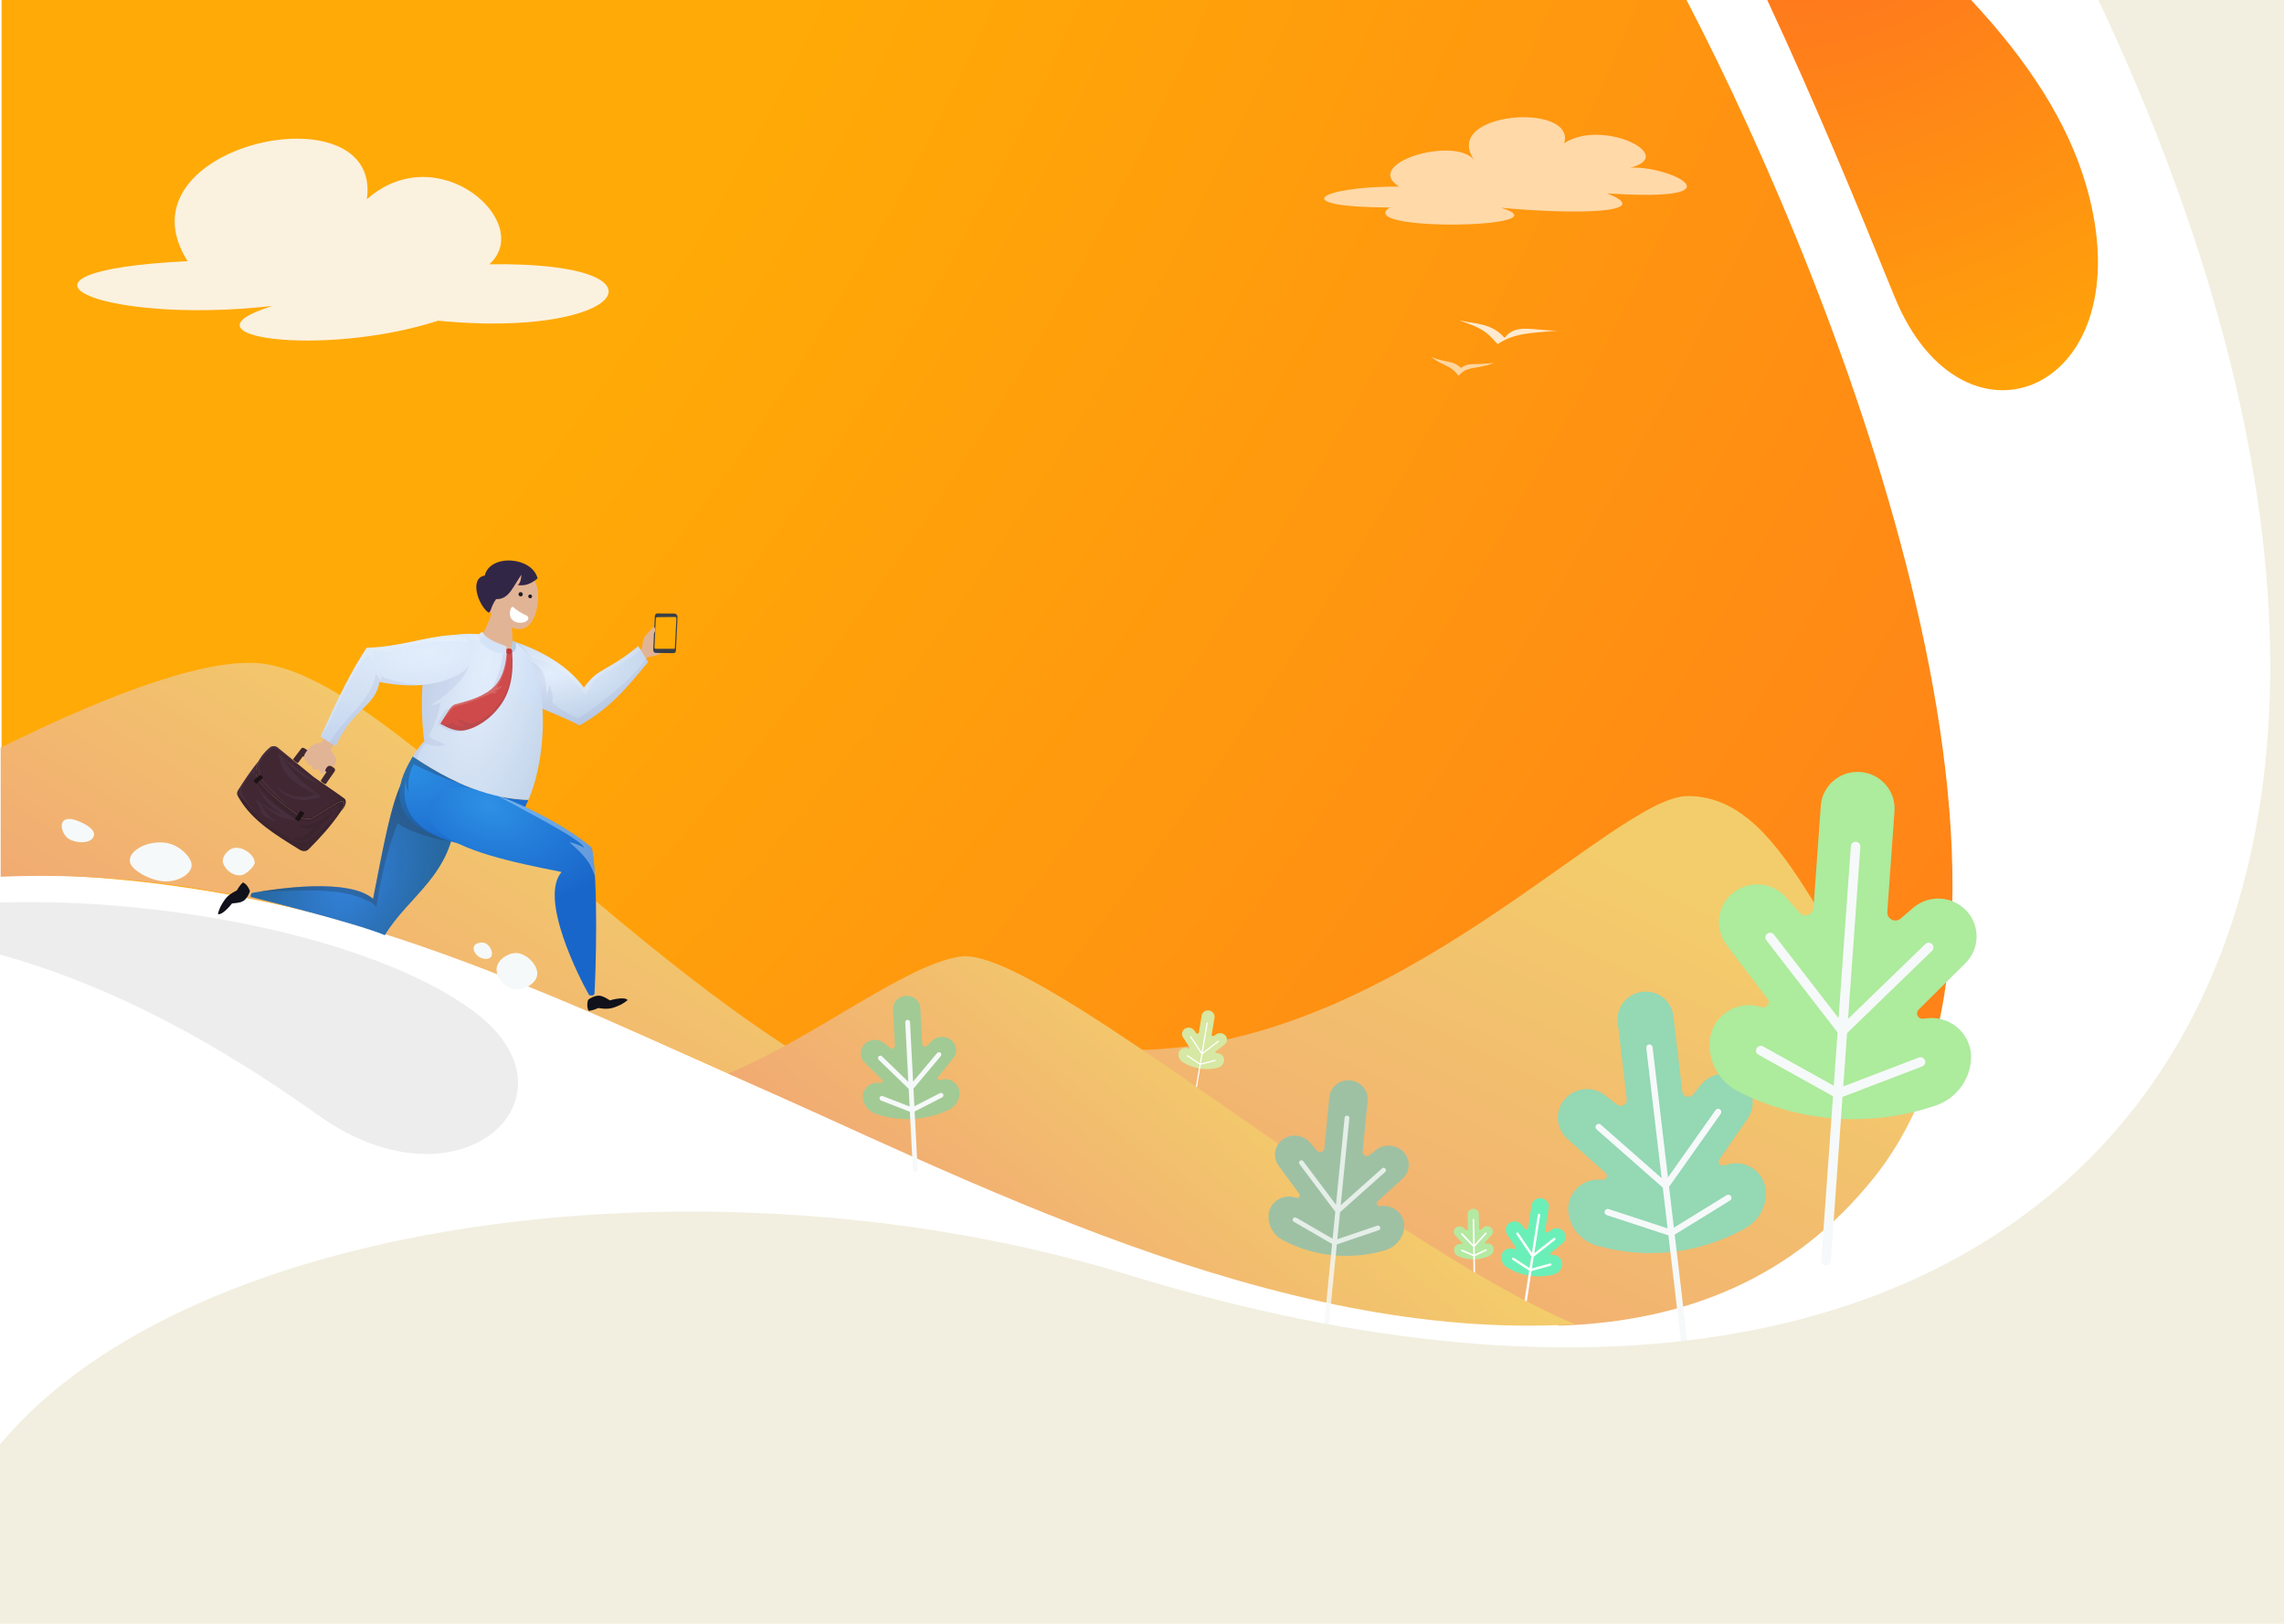 <svg width="1440" height="1024" viewBox="0 0 1440 1024" fill="none" xmlns="http://www.w3.org/2000/svg">
    <rect width="1440" height="1024" fill="white"/>
    <path d="M1063.31 0C1163.36 192.29 1310.31 576.964 1179.01 741.393C1027.2 931.494 722.871 795.157 416.618 657.959C394.25 647.938 371.871 637.912 349.541 628.009C225.948 573.197 103.316 550.131 1 551.672L1 0L1063.31 0Z" fill="url(#paint0_radial)"/>
    <path d="M0.423 552.89V471.478C71.696 436.141 135.654 412.744 169.098 419.017C210.816 426.842 264.627 473.083 327.803 527.372C378.413 570.862 443.197 627.17 504.423 665.376C492.648 671.397 475.093 673.943 459.071 676.899C313.282 611.561 169.098 545.674 0.423 552.89Z" fill="url(#paint1_linear)"/>
    <path opacity="0.8" d="M982 208.522C966.735 208.522 955.462 203.739 948.652 213.087C940.197 203.739 931.742 204.609 920 202C934.091 207 936.477 208.259 944.189 217C955.368 209.576 966.5 210.043 982 208.522Z" fill="white"/>
    <path opacity="0.6" d="M942 228.818C930.052 230.455 925.377 228.273 921.221 232.091C915.318 226.779 912.909 229.364 902 225C911.87 232.091 913.459 229.372 919.662 237C924.857 230.455 931.091 233.182 942 228.818Z" fill="white"/>
    <path d="M1181.61 742.505C1198.38 721.505 1210.62 696.916 1219 669.596C1152.58 617.468 1131.38 502 1064.07 502C1017.1 502 878.703 662.18 714 662.18C747.726 682.087 780.369 706.239 813.595 730.823C866.415 769.904 930.482 816.108 983.153 836C1062.66 833.332 1130.7 806.249 1181.61 742.505Z" fill="url(#paint2_linear)"/>
    <path d="M976.441 761.622C976.88 758.791 974.82 756.12 971.839 755.657C968.858 755.194 966.085 757.114 965.646 759.945L963.413 774.322C963.258 775.318 961.912 775.62 961.28 774.8L959.493 772.484C957.631 770.071 954.091 769.521 951.585 771.256C949.206 772.903 948.596 776.04 950.189 778.444L955.624 786.647C956.019 787.244 955.411 787.968 954.716 787.73L954.263 787.575C950.819 786.396 947.145 788.468 946.614 791.89C946.148 794.894 947.654 797.894 950.417 799.466L951.022 799.81C959.257 804.493 969.018 806.009 978.285 804.044L978.956 803.901C982.072 803.241 984.422 800.834 984.889 797.824C985.421 794.403 982.556 791.312 978.918 791.379L978.277 791.391C977.528 791.405 977.164 790.514 977.731 790.056L985.166 784.06C987.41 782.251 987.779 779.078 986.011 776.787C984.149 774.373 980.607 773.823 978.1 775.558L976.123 776.927C975.272 777.516 974.081 776.82 974.235 775.824L976.441 761.622Z" fill="#6BEFB8"/>
    <path d="M971.053 766.264C971.116 765.855 970.836 765.471 970.427 765.408C970.017 765.344 969.634 765.625 969.57 766.034L971.053 766.264ZM960.519 824.321C960.455 824.73 960.735 825.113 961.145 825.177C961.554 825.24 961.937 824.96 962.001 824.551L960.519 824.321ZM980.394 781.956C980.72 781.7 980.776 781.228 980.52 780.903C980.264 780.577 979.793 780.521 979.467 780.777L980.394 781.956ZM966.28 792.106L965.659 792.527C965.776 792.699 965.959 792.815 966.165 792.847C966.371 792.879 966.581 792.824 966.744 792.696L966.28 792.106ZM957.317 777.53C957.085 777.187 956.619 777.097 956.276 777.329C955.933 777.561 955.843 778.028 956.075 778.371L957.317 777.53ZM977.626 798.207C978.025 798.098 978.261 797.685 978.151 797.286C978.042 796.886 977.629 796.651 977.229 796.761L977.626 798.207ZM964.912 800.915L964.504 801.544C964.684 801.66 964.904 801.695 965.111 801.638L964.912 800.915ZM954.435 793.221C954.088 792.996 953.624 793.094 953.398 793.442C953.173 793.789 953.271 794.254 953.619 794.479L954.435 793.221ZM969.57 766.034L960.519 824.321L962.001 824.551L971.053 766.264L969.57 766.034ZM979.467 780.777L965.817 791.517L966.744 792.696L980.394 781.956L979.467 780.777ZM956.075 778.371L965.659 792.527L966.901 791.686L957.317 777.53L956.075 778.371ZM977.229 796.761L964.714 800.192L965.111 801.638L977.626 798.207L977.229 796.761ZM953.619 794.479L964.504 801.544L965.321 800.286L954.435 793.221L953.619 794.479Z" fill="white"/>
    <path d="M765.721 641.773C766.077 639.652 764.555 637.628 762.322 637.254C760.089 636.879 757.99 638.295 757.634 640.416L755.827 651.186C755.701 651.933 754.688 652.147 754.221 651.526L752.901 649.771C751.525 647.943 748.873 647.498 746.977 648.777C745.176 649.991 744.689 652.341 745.863 654.159L749.867 660.366C750.158 660.818 749.696 661.356 749.176 661.171L748.837 661.051C746.263 660.134 743.487 661.656 743.057 664.22C742.679 666.47 743.782 668.736 745.842 669.94L746.293 670.204C752.431 673.795 759.744 675.022 766.718 673.631L767.223 673.531C769.568 673.063 771.354 671.278 771.732 669.023C772.162 666.46 770.04 664.114 767.308 664.131L766.828 664.134C766.265 664.138 766 663.466 766.43 663.127L772.066 658.695C773.766 657.357 774.072 654.979 772.766 653.243C771.39 651.414 768.737 650.969 766.839 652.249L765.343 653.258C764.698 653.692 763.811 653.159 763.936 652.413L765.721 641.773Z" fill="#D6E8A3"/>
    <path d="M761.449 645.177C761.483 644.973 761.346 644.779 761.141 644.745C760.937 644.711 760.744 644.849 760.709 645.053L761.449 645.177ZM753.383 688.72C753.348 688.924 753.486 689.118 753.69 689.152C753.895 689.186 754.088 689.048 754.122 688.844L753.383 688.72ZM768.389 656.922C768.553 656.796 768.584 656.561 768.458 656.397C768.332 656.232 768.096 656.201 767.932 656.327L768.389 656.922ZM757.816 664.561L757.503 664.768C757.561 664.855 757.651 664.914 757.754 664.931C757.857 664.949 757.962 664.922 758.045 664.859L757.816 664.561ZM751.065 653.642C750.951 653.469 750.718 653.421 750.545 653.535C750.372 653.649 750.325 653.882 750.439 654.055L751.065 653.642ZM766.229 669.063C766.429 669.01 766.549 668.806 766.497 668.605C766.445 668.405 766.24 668.285 766.04 668.337L766.229 669.063ZM756.709 671.161L756.501 671.473C756.59 671.532 756.7 671.551 756.804 671.524L756.709 671.161ZM748.811 665.446C748.639 665.332 748.406 665.378 748.291 665.55C748.176 665.723 748.223 665.956 748.395 666.071L748.811 665.446ZM760.709 645.053L753.383 688.72L754.122 688.844L761.449 645.177L760.709 645.053ZM767.932 656.327L757.588 664.264L758.045 664.859L768.389 656.922L767.932 656.327ZM750.439 654.055L757.503 664.768L758.129 664.355L751.065 653.642L750.439 654.055ZM766.04 668.337L756.614 670.798L756.804 671.524L766.229 669.063L766.04 668.337ZM748.395 666.071L756.501 671.473L756.917 670.849L748.811 665.446L748.395 666.071Z" fill="white"/>
    <path d="M932.383 765.581C932.353 763.732 930.751 762.259 928.805 762.29C926.858 762.322 925.305 763.846 925.334 765.694L925.486 775.082C925.496 775.732 924.673 776.071 924.181 775.619L922.791 774.341C921.344 773.01 919.032 773.047 917.628 774.424C916.295 775.732 916.25 777.794 917.525 779.149L921.879 783.772C922.195 784.108 921.888 784.636 921.419 784.56L921.114 784.511C918.795 784.137 916.685 785.857 916.721 788.091C916.753 790.053 918.039 791.796 919.968 792.494L920.391 792.646C926.139 794.725 932.514 794.622 938.192 792.36L938.604 792.196C940.513 791.435 941.745 789.647 941.713 787.682C941.677 785.448 939.518 783.796 937.211 784.236L936.805 784.314C936.33 784.404 936 783.877 936.311 783.524L940.385 778.898C941.614 777.502 941.502 775.444 940.128 774.18C938.679 772.848 936.366 772.885 934.961 774.263L933.854 775.35C933.377 775.818 932.543 775.505 932.533 774.854L932.383 765.581Z" fill="#B4E9A2"/>
    <path d="M929.48 769.122C929.475 768.846 929.248 768.626 928.972 768.63C928.696 768.635 928.475 768.862 928.48 769.138L929.48 769.122ZM929.093 807.198C929.097 807.474 929.325 807.694 929.601 807.689C929.877 807.685 930.097 807.458 930.093 807.181L929.093 807.198ZM937.132 778.092C937.317 777.887 937.301 777.571 937.096 777.386C936.891 777.201 936.574 777.217 936.389 777.422L937.132 778.092ZM929.253 786.079L928.892 786.426C928.988 786.526 929.122 786.582 929.261 786.579C929.4 786.577 929.531 786.517 929.624 786.414L929.253 786.079ZM921.971 777.777C921.779 777.578 921.463 777.572 921.264 777.763C921.065 777.954 921.058 778.271 921.25 778.47L921.971 777.777ZM937.142 788.734C937.392 788.617 937.5 788.32 937.383 788.07C937.266 787.819 936.968 787.712 936.718 787.829L937.142 788.734ZM929.346 791.831L929.148 792.291C929.279 792.347 929.428 792.344 929.557 792.284L929.346 791.831ZM921.848 788.068C921.594 787.959 921.3 788.077 921.191 788.33C921.082 788.584 921.199 788.878 921.453 788.987L921.848 788.068ZM928.48 769.138L929.093 807.198L930.093 807.181L929.48 769.122L928.48 769.138ZM936.389 777.422L928.882 785.744L929.624 786.414L937.132 778.092L936.389 777.422ZM921.25 778.47L928.892 786.426L929.613 785.733L921.971 777.777L921.25 778.47ZM936.718 787.829L929.134 791.378L929.557 792.284L937.142 788.734L936.718 787.829ZM921.453 788.987L929.148 792.291L929.543 791.372L921.848 788.068L921.453 788.987Z" fill="white"/>
    <path d="M459 676.952C512.821 655.032 570.277 608.385 605.476 603.202C654.209 596.026 867.103 781.974 993 835.107C803.622 846.734 607.546 742.107 459 676.952Z" fill="url(#paint3_linear)"/>
    <path d="M862.259 694.106C862.893 687.704 858.011 681.98 851.354 681.321C844.697 680.662 838.787 685.317 838.153 691.719L834.934 724.227C834.71 726.48 831.766 727.328 830.267 725.571L826.031 720.605C821.62 715.433 813.714 714.65 808.374 718.856C803.302 722.851 802.329 729.961 806.144 735.146L819.164 752.844C820.11 754.131 818.851 755.833 817.283 755.387L816.261 755.097C808.493 752.891 800.607 758.003 799.841 765.74C799.168 772.532 802.863 779.066 809.171 782.238L810.553 782.933C829.349 792.385 851.147 794.543 871.432 788.962L872.902 788.557C879.722 786.681 884.637 780.987 885.311 774.182C886.077 766.446 879.363 759.881 871.313 760.494L869.897 760.602C868.24 760.728 867.326 758.776 868.527 757.679L884.273 743.295C889.024 738.954 889.46 731.794 885.272 726.884C880.858 721.709 872.948 720.926 867.605 725.135L863.391 728.453C861.577 729.883 858.856 728.474 859.079 726.221L862.259 694.106Z" fill="#9EC1A4"/>
    <path opacity="0.8" d="M850.722 705.18C850.804 704.356 850.202 703.621 849.377 703.54C848.553 703.458 847.818 704.06 847.737 704.885L850.722 705.18ZM834.684 836.684C834.603 837.509 835.205 838.243 836.029 838.325C836.854 838.406 837.588 837.804 837.67 836.98L834.684 836.684ZM873.354 739.041C873.973 738.489 874.027 737.541 873.475 736.923C872.924 736.304 871.976 736.25 871.358 736.802L873.354 739.041ZM843.417 763.728L842.217 764.629C842.469 764.964 842.851 765.179 843.268 765.22C843.686 765.262 844.102 765.127 844.415 764.847L843.417 763.728ZM821.694 732.312C821.196 731.65 820.256 731.516 819.594 732.014C818.931 732.511 818.798 733.452 819.295 734.114L821.694 732.312ZM869.229 775.788C870.014 775.521 870.433 774.669 870.167 773.885C869.9 773.1 869.048 772.681 868.264 772.947L869.229 775.788ZM841.444 783.646L840.692 784.944C841.067 785.161 841.517 785.206 841.927 785.066L841.444 783.646ZM817.244 767.895C816.527 767.479 815.609 767.724 815.194 768.441C814.779 769.157 815.023 770.075 815.74 770.49L817.244 767.895ZM847.737 704.885L834.684 836.684L837.67 836.98L850.722 705.18L847.737 704.885ZM871.358 736.802L842.418 762.608L844.415 764.847L873.354 739.041L871.358 736.802ZM819.295 734.114L842.217 764.629L844.616 762.827L821.694 732.312L819.295 734.114ZM868.264 772.947L840.961 782.226L841.927 785.066L869.229 775.788L868.264 772.947ZM815.74 770.49L840.692 784.944L842.196 782.348L817.244 767.895L815.74 770.49Z" fill="#F6F9F9"/>
    <path d="M580.244 635.682C580.011 631.172 575.973 627.715 571.224 627.96C566.476 628.205 562.815 632.06 563.048 636.57L564.231 659.472C564.313 661.059 562.333 661.958 561.093 660.897L557.59 657.898C553.941 654.774 548.301 655.065 544.993 658.548C541.852 661.856 541.922 666.893 545.153 670.089L556.18 680.997C556.981 681.79 556.277 683.105 555.127 682.961L554.378 682.868C548.685 682.157 543.684 686.537 543.965 691.988C544.212 696.773 547.502 700.917 552.272 702.452L553.317 702.789C567.53 707.364 583.08 706.561 596.746 700.546L597.736 700.11C602.331 698.087 605.182 693.617 604.934 688.823C604.653 683.373 599.238 679.526 593.645 680.801L592.661 681.025C591.51 681.288 590.66 680.03 591.388 679.141L600.931 667.496C603.811 663.982 603.358 658.967 599.894 656.001C596.243 652.876 590.6 653.167 587.29 656.652L584.681 659.4C583.557 660.584 581.495 659.893 581.413 658.306L580.244 635.682Z" fill="#A2CA95"/>
    <path d="M573.742 644.563C573.699 643.736 572.994 643.1 572.167 643.143C571.339 643.185 570.703 643.891 570.746 644.718L573.742 644.563ZM575.542 737.569C575.585 738.396 576.29 739.032 577.118 738.989C577.945 738.946 578.581 738.241 578.538 737.414L575.542 737.569ZM593.134 665.989C593.667 665.355 593.584 664.409 592.95 663.876C592.315 663.343 591.369 663.426 590.837 664.06L593.134 665.989ZM574.38 685.991L573.336 687.067C573.635 687.357 574.041 687.51 574.457 687.489C574.873 687.467 575.261 687.274 575.529 686.955L574.38 685.991ZM556.079 666.156C555.484 665.579 554.534 665.594 553.958 666.188C553.381 666.783 553.395 667.733 553.99 668.31L556.079 666.156ZM593.995 692.035C594.733 691.658 595.024 690.754 594.647 690.017C594.269 689.279 593.365 688.988 592.628 689.365L593.995 692.035ZM575.105 700.023L574.562 701.421C574.961 701.576 575.408 701.553 575.789 701.358L575.105 700.023ZM556.577 691.227C555.805 690.928 554.936 691.311 554.636 692.083C554.337 692.856 554.72 693.725 555.492 694.024L556.577 691.227ZM570.746 644.718L575.542 737.569L578.538 737.414L573.742 644.563L570.746 644.718ZM590.837 664.06L573.231 685.026L575.529 686.955L593.134 665.989L590.837 664.06ZM553.99 668.31L573.336 687.067L575.424 684.914L556.079 666.156L553.99 668.31ZM592.628 689.365L574.421 698.687L575.789 701.358L593.995 692.035L592.628 689.365ZM555.492 694.024L574.562 701.421L575.647 698.624L556.577 691.227L555.492 694.024Z" fill="#F6F9F9"/>
    <path d="M1055.01 640.612C1053.89 631.092 1045.13 624.302 1035.44 625.445C1025.76 626.588 1018.82 635.231 1019.94 644.751L1025.65 693.092C1026.04 696.442 1022.12 698.607 1019.43 696.522L1011.83 690.631C1003.91 684.495 992.41 685.852 986.139 693.663C980.184 701.08 981.048 711.738 988.12 718.081L1012.25 739.732C1014.01 741.306 1012.76 744.182 1010.38 744.029L1008.84 743.929C997.08 743.171 987.472 753.104 988.83 764.61C990.022 774.71 997.349 783.054 1007.33 785.679L1009.52 786.254C1039.27 794.077 1070.98 790.334 1098.09 775.801L1100.05 774.748C1109.17 769.862 1114.36 760.021 1113.17 749.901C1111.81 738.398 1100.18 730.962 1088.91 734.397L1086.93 735.001C1084.61 735.708 1082.69 733.155 1084.05 731.178L1101.92 705.265C1107.31 697.446 1105.66 686.885 1098.15 681.06C1090.22 674.921 1078.72 676.279 1072.44 684.093L1067.49 690.256C1065.36 692.909 1061.04 691.718 1060.65 688.367L1055.01 640.612Z" fill="#94D8B4"/>
    <path d="M1041.91 660.399C1041.78 659.302 1040.79 658.518 1039.69 658.648C1038.59 658.777 1037.81 659.771 1037.94 660.868L1041.91 660.399ZM1061.07 856.859C1061.2 857.956 1062.19 858.74 1063.29 858.611C1064.38 858.481 1065.17 857.487 1065.04 856.39L1061.07 856.859ZM1084.89 702.361C1085.52 701.459 1085.31 700.211 1084.41 699.574C1083.51 698.936 1082.26 699.15 1081.62 700.052L1084.89 702.361ZM1050.22 747.916L1048.9 749.418C1049.33 749.792 1049.89 749.968 1050.46 749.902C1051.02 749.836 1051.53 749.534 1051.86 749.07L1050.22 747.916ZM1009.26 709.232C1008.43 708.503 1007.16 708.584 1006.43 709.414C1005.71 710.243 1005.79 711.507 1006.62 712.236L1009.26 709.232ZM1090.7 757.106C1091.64 756.527 1091.93 755.295 1091.35 754.354C1090.77 753.414 1089.54 753.121 1088.6 753.7L1090.7 757.106ZM1053.72 777.535L1053.1 779.435C1053.66 779.619 1054.27 779.547 1054.77 779.238L1053.72 777.535ZM1014.25 762.475C1013.2 762.131 1012.07 762.702 1011.72 763.752C1011.38 764.801 1011.95 765.931 1013 766.276L1014.25 762.475ZM1037.94 660.868L1061.07 856.859L1065.04 856.39L1041.91 660.399L1037.94 660.868ZM1081.62 700.052L1048.59 746.761L1051.86 749.07L1084.89 702.361L1081.62 700.052ZM1006.62 712.236L1048.9 749.418L1051.54 746.414L1009.26 709.232L1006.62 712.236ZM1088.6 753.7L1052.67 775.832L1054.77 779.238L1090.7 757.106L1088.6 753.7ZM1013 766.276L1053.1 779.435L1054.34 775.635L1014.25 762.475L1013 766.276Z" fill="#F6F9F9"/>
    <path d="M1194.43 511.463C1195.33 498.775 1185.67 487.747 1172.83 486.832C1160 485.916 1148.86 495.46 1147.96 508.148L1143.36 572.577C1143.04 577.043 1137.42 578.889 1134.46 575.504L1126.07 565.937C1117.33 555.972 1102.09 554.885 1092.03 563.509C1082.47 571.697 1080.95 585.805 1088.54 595.83L1114.44 630.047C1116.33 632.534 1113.99 635.971 1110.95 635.182L1108.97 634.668C1093.93 630.761 1079.01 641.321 1077.92 656.657C1076.96 670.118 1084.39 682.814 1096.67 688.716L1099.36 690.009C1135.97 707.594 1177.99 710.592 1216.72 698.381L1219.52 697.497C1232.55 693.391 1241.72 681.854 1242.68 668.366C1243.77 653.034 1230.54 640.452 1215.09 642.131L1212.38 642.426C1209.2 642.772 1207.34 638.968 1209.6 636.729L1239.17 607.388C1248.09 598.534 1248.58 584.359 1240.29 574.899C1231.55 564.929 1216.3 563.842 1206.23 572.47L1198.29 579.273C1194.87 582.203 1189.57 579.577 1189.89 575.112L1194.43 511.463Z" fill="#ADEB9D"/>
    <path d="M1172.9 534.027C1173.02 532.374 1171.78 530.939 1170.12 530.821C1168.47 530.703 1167.04 531.947 1166.92 533.6L1172.9 534.027ZM1148.28 794.82C1148.16 796.472 1149.41 797.908 1151.06 798.025C1152.71 798.143 1154.15 796.899 1154.27 795.246L1148.28 794.82ZM1218.08 599.616C1219.27 598.464 1219.3 596.564 1218.15 595.374C1216.99 594.184 1215.09 594.154 1213.9 595.307L1218.08 599.616ZM1161.61 650.144L1159.24 651.979C1159.76 652.654 1160.54 653.075 1161.4 653.137C1162.25 653.198 1163.09 652.893 1163.7 652.299L1161.61 650.144ZM1118.41 589.341C1117.4 588.03 1115.52 587.788 1114.21 588.802C1112.89 589.815 1112.65 591.699 1113.67 593.01L1118.41 589.341ZM1211.91 672.498C1213.46 671.905 1214.23 670.171 1213.64 668.624C1213.05 667.076 1211.31 666.302 1209.77 666.894L1211.91 672.498ZM1158.8 689.621L1157.34 692.242C1158.11 692.674 1159.04 692.74 1159.87 692.423L1158.8 689.621ZM1111.57 659.889C1110.12 659.083 1108.29 659.603 1107.49 661.05C1106.68 662.498 1107.2 664.325 1108.65 665.131L1111.57 659.889ZM1166.92 533.6L1148.28 794.82L1154.27 795.246L1172.9 534.027L1166.92 533.6ZM1213.9 595.307L1159.52 647.99L1163.7 652.299L1218.08 599.616L1213.9 595.307ZM1113.67 593.01L1159.24 651.979L1163.99 648.31L1118.41 589.341L1113.67 593.01ZM1209.77 666.894L1157.72 686.82L1159.87 692.423L1211.91 672.498L1209.77 666.894ZM1108.65 665.131L1157.34 692.242L1160.25 687L1111.57 659.889L1108.65 665.131Z" fill="#F6F9F9"/>
    <g filter="url(#filter0_d)">
        <path d="M238.295 109.653C248.377 38.822 78.498 75.045 125.28 148.67C-5.9 155.27 69.322 189.327 178.786 176.931C115.642 196.535 210.668 209.677 283.153 186.257C401.811 197.838 436.017 148.924 315.542 150.654C344.375 124.536 283.288 69.866 238.295 109.653Z" fill="#FBF1DF"/>
    </g>
    <g filter="url(#filter1_d)">
        <path d="M1032.88 87.765C1057.29 86.2 1106.02 109.913 1018.2 103.916C1048.6 115.933 1001.91 117.67 951.303 113.018C994.304 125.928 857.247 128.405 881.272 112.841C815.501 112.675 836.128 99.514 887.069 99.643C863.565 84.939 921.852 67.727 934.278 82.736C913.762 52.334 998.841 46.321 991.188 72.315C1015.07 56.609 1063.25 79.986 1032.88 87.765Z" fill="#FFD9A8"/>
    </g>
    <path d="M339.286 375.063C339.434 385.726 335.385 398.081 325.834 396.621C316.283 395.16 302.164 382.274 303.618 372.742C305.073 363.21 312.137 357.256 321.798 357.234C331.889 357.21 339.151 365.421 339.286 375.063Z" fill="#E2B496"/>
    <path d="M262.586 487.7C259.091 487.257 256.049 488.369 254.158 491.799C246.609 505.492 241.322 535.852 235.218 566.835C220.036 553.658 175.39 560.137 158.905 563.088C158.156 563.79 157.828 564.619 158.069 565.62C174.324 569.66 225.71 582.661 242.649 589.757C257.197 565.284 285.824 551.425 287.278 513.121C287.611 504.356 273.069 489.028 262.586 487.7Z" fill="url(#paint4_radial)"/>
    <path d="M260.239 477.077C253.731 488.018 250.975 496.044 252.17 504.388C254.164 518.311 269.028 527.646 290.93 532.248C312.832 536.851 323.172 526.158 332.698 505.422C332.845 505.102 332.989 504.771 333.133 504.442C315.534 503.773 293.171 499.242 260.238 477.077L260.239 477.077Z" fill="url(#paint5_radial)"/>
    <path d="M295.884 496.93C271.733 493.316 263.891 512.664 275.433 523.289C290.035 536.731 323.026 543.762 354.072 549.883C339.678 566.41 365.197 616.673 371.447 627.586C372.657 627.749 373.94 628.26 374.803 626.779C375.619 613.84 377.355 555.845 373.156 534.652C357.867 521.181 319.307 500.435 295.884 496.93Z" fill="url(#paint6_radial)"/>
    <path d="M191.03 476.868L205.863 486.784L202.189 492.316C202.798 493.308 204.661 494.596 205.388 494.463L210.956 486.455C211.35 485.889 211.424 484.85 210.565 484.273L192.043 471.96C191.093 471.328 190.355 471.508 189.909 472.095L184.737 478.892C185.24 479.515 186.956 481.321 187.899 481.123L191.03 476.868Z" fill="#412732"/>
    <path d="M400.18 414.031L404.947 408.397C405.273 401.05 406.558 401.42 412.189 395.223C413.958 396.835 413.203 397.295 412.256 399.717C415.281 397.063 417.178 395.395 422.611 394.042C425.75 393.26 426.963 395.566 426.098 399.487C425.052 404.225 422.222 409.685 415.094 412.781C412.362 413.968 410.453 413.916 408.399 414.354L404.907 418.31L400.18 414.031Z" fill="#E2B496"/>
    <path d="M319.92 403.277C335.818 408.019 356.233 417.202 368.119 433.67C377.762 420.3 381.884 424.389 402.394 407.464L408.627 417.466C391.378 438.656 381.785 448.089 365.344 457.478C351.342 449.675 321.507 440.397 308.972 429.474C296.144 418.295 303.368 398.34 319.92 403.277Z" fill="url(#paint7_radial)"/>
    <path d="M211.971 466.909L208.379 472.709C212.361 478.839 213.197 478.305 210.32 483.703C209.257 483.161 208.838 482.753 207.39 482.967C206.613 483.082 205.273 484.387 205.011 486.286C204.749 488.173 202.531 487.835 201.96 487.429C201.379 487.016 201.26 486.642 201.168 485.168C199.677 485.076 197.42 485.907 196.954 484.58L196.565 482.758C194.585 482.288 193.366 482.421 193.123 479.325C190.889 478.797 190.958 476.439 194.134 472.697C197.024 469.293 199.653 468.443 202.934 468.273L205.216 463.608L211.971 466.909Z" fill="#E2B496"/>
    <path d="M308.825 400.781C293.561 398.325 279.053 399.969 272.43 406.593C264.279 414.747 265.475 456.289 267.568 467.263C264.607 470.443 262.203 473.774 260.239 477.077C293.172 499.242 315.534 503.773 333.133 504.442C346.314 474.469 348.012 411.2 319.424 403.126C315.909 402.134 312.347 401.348 308.825 400.781L308.825 400.781Z" fill="url(#paint8_radial)"/>
    <path d="M288.858 425.509C274.862 433.053 257.343 433.737 239.212 430.017C236.806 445.64 221.894 447.105 211.755 470.49L202.067 464.647C213.395 439.611 221.247 423.627 231.197 408.454C250.233 408.272 268.174 401.616 284.091 400.545C300.38 399.45 303.429 417.655 288.858 425.509Z" fill="url(#paint9_radial)"/>
    <path d="M311.464 380.603C310.156 389.176 304.788 399.008 303.29 401.912C301.792 404.817 315.756 410.085 320.66 410.209C325.565 410.332 321.465 393.412 322.65 387.953C323.834 382.494 313.383 374.943 311.464 380.603Z" fill="#E2B496"/>
    <path d="M338.937 364.75C333.517 369.405 329.282 369.384 326.368 368.938C329.349 366.888 327.925 361.813 329.753 361.153C323.601 368.843 321.533 378.101 312.767 377.825C309.165 382.914 309.819 385.834 308.014 386.342C301.625 381.918 295.618 364.706 305.619 362.946C308.95 349.15 335.473 350.925 338.937 364.75Z" fill="#322647"/>
    <path d="M331.952 388.14C328.489 386.752 324.949 384.112 323.572 382.842C322.194 381.571 320.223 387.525 322.538 390.411C324.852 393.296 329.292 392.969 331.203 392.133C333.114 391.297 333.967 389.214 331.952 388.14L331.952 388.14Z" fill="white"/>
    <path d="M319.543 411.605C318.301 424.888 314.379 432.194 306.581 436.882C299.685 441.028 293.084 442.451 287.028 444.184C283.954 445.064 282.093 449.564 277.597 456.397C283.536 459.655 286.64 460.729 290.875 460.75C295.43 460.772 307.191 456.584 315.794 444.401C321.882 435.78 323.963 424.814 322.881 411.332L319.543 411.605Z" fill="#CF4B4B"/>
    <path d="M318.246 411.083L319.653 412.046C320.611 412.412 321.799 412.372 322.633 411.616L323.438 410.52L322.985 408.761L322.072 409.287C321.149 408.76 320.367 408.941 319.61 409.242L318.343 408.993L318.246 411.083Z" fill="#C43636"/>
    <path d="M304.558 398.771C304.289 400.17 308.639 403.16 311.402 404.47C315.025 406.187 319.36 407.238 319.324 407.842C319.235 409.312 319.539 412.25 318.483 412.255C309.694 411.683 304.443 407.43 301.857 403.01C300.322 400.388 303.422 398.209 304.557 398.771L304.558 398.771Z" fill="#D5E3F6"/>
    <path d="M323.13 404.046C323.076 405.682 323.095 406.586 322.533 407.44C321.971 408.294 322.286 408.099 322.987 411.152C323.149 411.854 325.221 409.86 325.26 408.347C325.311 406.318 325.377 404.475 323.13 404.045L323.13 404.046Z" fill="#B7CAE1"/>
    <path d="M377.675 627.891C380.275 628.093 381.613 629.199 384.58 630.842C386.972 630.073 394.318 628.532 395.696 630.684C392.714 633.175 390.76 633.988 386.962 635.385C382.806 636.913 377.291 635.653 377.291 635.653C374.301 636.996 372.092 637.46 371.072 637.426C370.004 635.155 370.098 633.306 370.697 630.663C372.002 629.253 375.603 627.73 377.675 627.891Z" fill="#10111A"/>
    <path d="M153.556 568.06C151.339 569.428 149.605 569.323 146.24 569.742C144.765 571.772 139.748 577.343 137.364 576.415C138.297 572.647 139.394 570.84 141.633 567.474C144.083 563.792 149.278 561.563 149.278 561.563C150.896 558.717 152.405 557.041 153.248 556.468C155.452 557.674 156.47 559.223 157.548 561.711C157.328 563.619 155.323 566.97 153.556 568.06Z" fill="#10111A"/>
    <path d="M163.202 479.707C158.304 485.665 154.23 491.806 150.302 497.977C148.795 500.347 149.559 501.344 150.699 503.299C159.147 517.787 174.119 526.667 188.823 535.777C191.221 537.263 193.339 536.82 194.618 535.53C201.708 528.379 208.674 520.914 214.923 511.614C214.908 511.63 214.895 511.646 214.88 511.662C217.941 506.394 217.204 504.759 214.596 505.488C211.988 506.218 198.979 514.924 196.959 515.946C194.939 516.968 191.791 516.439 190.337 515.631C188.883 514.823 161.463 496.259 161.282 487.424C161.223 484.556 162.042 481.953 163.202 479.707L163.202 479.707Z" fill="#412732"/>
    <path d="M295.636 419.61C294.092 421.841 291.851 423.894 288.857 425.508C282.076 429.163 274.466 431.196 266.362 431.909C266.354 432.025 266.339 432.168 266.331 432.286C266.352 444.657 265.842 456.848 267.567 467.263C264.607 470.443 262.203 473.773 260.238 477.076C261.058 477.628 261.868 478.16 262.675 478.691C264.07 474.91 266.104 471.12 268.452 468.847C272.538 470.592 277.259 471.039 281.216 469.578C276.909 468.171 273.328 466.362 270.205 464.294C274.018 458.336 277.282 446.223 277.802 442.898C275.802 444.049 273.357 444.528 271.405 444.885C278.588 439.841 292.399 430.707 295.636 419.61Z" fill="url(#paint10_linear)"/>
    <path d="M328.542 373.441C328.191 373.364 327.824 373.429 327.521 373.622C327.219 373.815 327.005 374.12 326.928 374.471C326.852 374.821 326.917 375.187 327.111 375.49C327.305 375.792 327.611 376.005 327.962 376.082C328.313 376.159 328.68 376.094 328.982 375.901C329.285 375.708 329.498 375.402 329.575 375.052C329.652 374.702 329.586 374.335 329.393 374.033C329.199 373.731 328.893 373.518 328.542 373.441ZM334.502 374.913C334.192 374.845 333.868 374.902 333.601 375.073C333.334 375.243 333.146 375.513 333.078 375.822C333.01 376.131 333.068 376.454 333.239 376.721C333.41 376.987 333.68 377.175 333.99 377.243C334.299 377.311 334.623 377.254 334.89 377.083C335.157 376.913 335.345 376.644 335.413 376.335C335.481 376.026 335.423 375.702 335.252 375.436C335.081 375.169 334.811 374.981 334.502 374.913Z" fill="#1F1C27"/>
    <path d="M320.379 410.979L319.231 410.893C319.144 411.664 318.951 412.252 318.483 412.254C317.961 412.22 317.454 412.172 316.957 412.113C316.616 417.906 314.358 426.965 309.645 434.725C315.424 430.007 318.476 423.013 319.543 411.604L320.529 411.523C320.461 411.272 320.379 410.979 320.379 410.979ZM283.827 446.702C279.175 447.433 280.18 448.423 275.834 456.403C281.462 461.569 288.785 462.737 294.77 460.115C293.208 460.546 291.864 460.754 290.875 460.749C286.64 460.728 283.536 459.655 277.597 456.397C280.379 452.17 282.151 448.839 283.827 446.702Z" fill="url(#paint11_linear)"/>
    <path d="M236.938 424.827C233.727 443.355 215.697 452.983 208.029 468.243L211.755 470.49C221.894 447.104 236.805 445.64 239.211 430.016C247.861 431.791 256.369 432.561 264.424 432.065C258.585 431.738 247.548 429.744 240.239 426.525C240.212 427.473 240.377 428.139 240.62 429.279C239.461 428.222 238.134 426.531 236.938 424.827Z" fill="url(#paint12_linear)"/>
    <path opacity="0.5" d="M402.393 407.464C381.883 424.389 377.762 420.3 368.119 433.67C358.157 419.868 342.211 411.197 327.947 405.955C331.274 409.55 332.852 411.521 334.789 414.47C347.947 417.968 360.229 425.178 369.261 438.818C369.807 436.332 373.901 429.577 377.265 426.896C380.415 424.384 399.246 415.028 403.748 409.638L402.393 407.464Z" fill="url(#paint13_linear)"/>
    <path d="M407.167 415.123C400.208 428.498 367.827 451.369 364.842 452.994C360.49 451.63 353.911 448.149 348.286 442.923C348.871 439.5 348.044 435.625 346.514 431.937L344.454 438.824C344.516 430.197 344.01 421.454 335.065 417.33C339.144 425.309 341.332 435.765 342.02 446.948C350.943 450.72 359.517 454.229 365.345 457.477C381.786 448.089 391.379 438.656 408.627 417.466L407.167 415.123Z" fill="url(#paint14_linear)"/>
    <path d="M214.88 511.662C217.942 506.394 217.205 504.759 214.596 505.488C211.988 506.218 198.979 514.924 196.959 515.946C194.94 516.968 191.792 516.439 190.337 515.631C188.883 514.823 161.464 496.259 161.282 487.424C161.101 478.59 169.19 472.224 170.208 471.307C171.225 470.391 173.541 470.248 174.806 471.177C176.07 472.107 195.808 488.495 197.904 490.095C200.001 491.696 215.191 502.036 217.132 503.603C219.073 505.169 217.621 508.844 214.88 511.662Z" fill="#412732"/>
    <path d="M260.239 477.076C259.832 477.76 259.44 478.432 259.062 479.094C259.062 479.095 259.062 479.095 259.062 479.095C258.685 479.757 258.323 480.408 257.975 481.049C257.975 481.049 257.975 481.05 257.975 481.05C257.279 482.333 256.643 483.576 256.065 484.786C256.065 484.787 256.065 484.787 256.065 484.788C254.911 487.209 253.993 489.498 253.317 491.706C253.316 491.706 253.316 491.707 253.316 491.707C252.978 492.811 252.7 493.895 252.482 494.964C252.482 494.965 252.482 494.965 252.482 494.966C252.373 495.5 252.28 496.031 252.202 496.559C252.202 496.56 252.202 496.56 252.202 496.561C252.123 497.089 252.06 497.615 252.012 498.139C252.012 498.139 252.012 498.139 252.012 498.14C251.964 498.664 251.931 499.186 251.914 499.706C251.914 499.707 251.914 499.707 251.913 499.708C251.896 500.228 251.894 500.748 251.907 501.267C251.907 501.268 251.907 501.268 251.907 501.269C251.934 502.308 252.021 503.345 252.171 504.388C252.229 504.798 252.3 505.204 252.381 505.606C252.413 505.763 252.452 505.918 252.487 506.075C252.54 506.309 252.593 506.544 252.653 506.776C252.705 506.974 252.762 507.169 252.819 507.365C252.875 507.558 252.932 507.75 252.993 507.942C253.053 508.131 253.118 508.318 253.184 508.505C253.257 508.714 253.332 508.922 253.412 509.128C253.477 509.296 253.544 509.464 253.614 509.631C253.698 509.836 253.788 510.039 253.879 510.241C253.959 510.419 254.039 510.599 254.125 510.776C254.214 510.96 254.309 511.142 254.403 511.324C254.496 511.503 254.586 511.683 254.683 511.86C254.792 512.057 254.907 512.252 255.021 512.446C255.115 512.606 255.206 512.766 255.304 512.924C255.515 513.264 255.736 513.601 255.966 513.933C256.072 514.087 256.187 514.238 256.298 514.391C256.423 514.564 256.546 514.738 256.677 514.909C256.827 515.105 256.984 515.297 257.141 515.491C257.255 515.631 257.367 515.772 257.485 515.911C257.63 516.084 257.78 516.255 257.931 516.425C258.067 516.578 258.203 516.73 258.343 516.881C258.504 517.056 258.669 517.229 258.836 517.401C258.967 517.537 259.1 517.671 259.235 517.805C259.408 517.977 259.584 518.149 259.763 518.319C259.913 518.461 260.067 518.602 260.221 518.743C260.4 518.905 260.578 519.069 260.762 519.229C260.902 519.351 261.048 519.471 261.191 519.592C261.4 519.769 261.607 519.946 261.823 520.12C261.922 520.2 262.026 520.278 262.127 520.357C262.637 520.76 263.163 521.154 263.707 521.54C263.799 521.606 263.887 521.673 263.98 521.738C264.29 521.954 264.608 522.166 264.929 522.378C264.994 522.42 265.057 522.464 265.123 522.507C265.427 522.705 265.739 522.9 266.053 523.094C266.159 523.16 266.264 523.226 266.371 523.291C266.67 523.473 266.974 523.651 267.282 523.828C267.405 523.9 267.527 523.971 267.652 524.042C267.96 524.217 268.272 524.389 268.588 524.56C268.708 524.624 268.828 524.689 268.949 524.753C269.289 524.934 269.633 525.112 269.983 525.288C270.07 525.332 270.158 525.375 270.246 525.419C270.607 525.599 270.971 525.778 271.342 525.953C271.428 525.994 271.516 526.033 271.602 526.073C273.363 526.896 275.224 527.667 277.182 528.384C277.665 528.561 278.155 528.734 278.65 528.905C278.69 528.919 278.73 528.933 278.771 528.947C279.232 529.105 279.699 529.261 280.17 529.413C280.239 529.436 280.309 529.458 280.378 529.481C281.42 529.815 282.484 530.136 283.571 530.443C264.824 523.754 251.424 513.706 255.94 491.119C255.702 492.207 255.714 496.607 257.693 499.485C256.973 493.79 257.502 488.146 260.793 481.942C263.013 482.981 280.475 491.752 289.602 493.749C281.143 489.924 271.806 484.771 261.408 477.852C261.017 477.592 260.632 477.341 260.239 477.076Z" fill="url(#paint15_linear)"/>
    <path d="M313.076 501.465C331.557 511.622 367.265 529.84 368.156 534.513C364.827 532.751 362.2 531.848 358.912 531.058C363.397 534.807 368.589 539.904 371.339 544.193C372.351 545.771 373.744 549.028 375.101 552.507C374.679 545.408 374.054 539.184 373.156 534.652C361.22 524.135 335.103 509.185 313.076 501.465Z" fill="url(#paint16_linear)"/>
    <path d="M252.413 495.357C245.772 510.301 240.84 538.298 235.219 566.835C221.334 554.783 182.867 559.169 163.774 562.265C179.232 562.554 210.413 558.476 229.266 566.877C233.242 568.649 235.635 569.526 237.335 572.164C239.757 554.189 244.555 534.93 250.686 519.149C255.268 523.287 272.678 529.276 283.246 530.353C265.596 525.301 253.921 516.613 252.17 504.387C251.741 501.387 251.83 498.426 252.413 495.357Z" fill="url(#paint17_linear)"/>
    <path d="M161.325 486.061C160.533 489.173 161.274 490.522 162.126 493.548C165.993 501.422 186.282 519.144 193.82 517.922C201.359 516.699 209.568 509.039 212.352 507.923C215.136 506.807 214.474 511.796 210.261 516.254C208.158 518.48 197.372 528.201 195.066 529.767C192.76 531.334 191.295 531.702 188.164 531.245C185.034 530.788 172.235 522.333 168.28 519.852C164.324 517.371 155.064 506.47 152.561 503.156C150.659 500.638 149.997 500.989 150.052 502.167C150.243 502.521 150.456 502.881 150.7 503.299C159.148 517.787 174.119 526.667 188.824 535.777C191.222 537.263 193.34 536.82 194.619 535.53C201.709 528.379 208.675 520.914 214.924 511.614C214.909 511.63 214.895 511.646 214.88 511.662C217.941 506.394 217.205 504.759 214.597 505.488C211.988 506.218 198.979 514.924 196.96 515.946C194.94 516.968 191.792 516.439 190.338 515.631C188.883 514.823 161.464 496.259 161.283 487.424C161.273 486.962 161.291 486.509 161.325 486.061L161.325 486.061Z" fill="url(#paint18_linear)"/>
    <path d="M161.781 483.343C161.781 483.345 161.78 483.348 161.78 483.35C161.696 483.668 161.621 483.99 161.557 484.316C161.556 484.325 161.555 484.333 161.553 484.341C161.497 484.626 161.452 484.916 161.412 485.208C161.4 485.301 161.39 485.394 161.379 485.487C161.353 485.713 161.333 485.941 161.317 486.17C161.31 486.269 161.302 486.367 161.298 486.467C161.283 486.783 161.276 487.101 161.283 487.424C161.464 496.259 188.883 514.823 190.337 515.631C191.792 516.439 194.94 516.968 196.959 515.946C197.212 515.818 197.636 515.569 198.189 515.232C198.744 514.895 199.428 514.469 200.2 513.983C202.517 512.526 205.627 510.539 208.402 508.848C209.327 508.284 210.215 507.754 211.024 507.287C211.833 506.819 212.563 506.415 213.172 506.106C213.477 505.951 213.752 505.82 213.991 505.715C214.23 505.611 214.433 505.534 214.596 505.488C215.575 505.215 216.289 505.274 216.639 505.732C216.698 505.809 216.746 505.895 216.784 505.995C216.822 506.093 216.848 506.204 216.864 506.326C216.896 506.57 216.884 506.862 216.824 507.202C216.763 507.542 216.654 507.931 216.494 508.372C216.253 509.034 215.896 509.813 215.41 510.716C215.41 510.716 215.41 510.717 215.41 510.717C215.248 511.018 215.071 511.333 214.88 511.662C215.078 511.458 215.268 511.25 215.452 511.038C215.489 510.996 215.524 510.952 215.56 510.909C215.697 510.749 215.829 510.586 215.957 510.423C216.009 510.356 216.059 510.288 216.11 510.221C216.231 510.059 216.348 509.895 216.459 509.731C216.493 509.683 216.527 509.634 216.559 509.585C216.689 509.388 216.813 509.191 216.927 508.993C216.939 508.973 216.952 508.953 216.964 508.932C217.227 508.472 217.448 508.013 217.617 507.565C217.701 507.343 217.772 507.125 217.83 506.91C217.832 506.901 217.835 506.892 217.837 506.882C217.894 506.668 217.94 506.457 217.969 506.251C217.955 505.919 217.867 505.555 217.695 505.218L217.958 505.016C217.848 504.456 217.587 503.969 217.132 503.603C215.948 502.647 209.977 498.524 204.912 495.014C205.301 495.522 206.055 496.438 206.996 497.182C208.352 498.254 213.051 501.566 214.54 502.585C213.957 502.457 213.455 502.51 212.925 502.882C213.791 503.098 214.675 503.381 215.633 503.959C215.091 503.942 214.444 504.061 213.682 504.375C210.879 505.532 205.262 509.809 199.783 513.212C194.305 516.615 193.208 515.84 187.401 512.348C183.275 509.867 171.206 501.469 164.484 492.348C162.492 489.646 161.721 487.191 161.781 483.343L161.781 483.343Z" fill="url(#paint19_linear)"/>
    <path opacity="0.5" d="M173.697 470.677C172.464 470.368 170.971 470.62 170.208 471.307C169.397 472.038 164.098 476.232 162.07 482.376C162.253 484.314 162.653 486.408 163.109 488.396C164.151 492.94 170.286 498.441 172.531 500.482C174.776 502.522 178.617 506.092 181.6 507.967C178.449 505.18 173.259 499.63 167.88 494.167C164.811 491.05 162.833 484.234 163.956 480.979C165.079 477.724 169.015 474.14 170.472 473.076C171.93 472.012 173.304 472.069 174.749 472.549C176.194 473.03 183.786 480.072 188.522 482.66L187.31 481.426C181.522 476.656 175.491 471.681 174.806 471.178C174.49 470.945 174.108 470.78 173.697 470.677Z" fill="url(#paint20_linear)"/>
    <path opacity="0.5" d="M161.252 482.146C157.298 487.213 153.865 492.395 150.546 497.601C150.332 499.905 151.316 501.224 153.031 503.445C155.001 505.995 161.879 514.428 160.819 512.566C159.76 510.705 154.784 504.459 153.068 501.417C151.637 498.878 152.071 497.323 153.494 494.834C155.629 491.102 156.996 489.292 158.959 486.67C158.936 487.519 159.586 488.273 160.562 489.22C160.571 487.294 160.578 485.485 161.252 482.146Z" fill="url(#paint21_linear)"/>
    <path opacity="0.5" d="M161.141 494.561C167.604 504.752 177.409 510.564 187.048 517.411C175.407 515.794 173.889 513.905 164.844 507.121C166.461 512.617 169.838 514.816 174.191 518.157C164.299 514.688 165.892 513.429 161.144 504.004C166.606 508.159 172.145 511.313 178.566 513.475C167.868 507.267 167.215 504.811 161.141 494.561Z" fill="url(#paint22_linear)"/>
    <path opacity="0.5" d="M201.552 494.456C191.761 488.877 184.298 482.163 175.715 474.961C176.914 491.809 192.077 496.964 199.199 500.964C192.517 502.228 187.402 505.673 173.955 496.109C183.896 507.105 194.638 505.106 202.687 502.421C191.204 494.098 182.892 486.768 177.971 477.299C185.562 486.615 194.13 492.203 201.552 494.456Z" fill="url(#paint23_linear)"/>
    <path d="M209.731 512.423C204.277 515.716 197.322 520.061 195.219 520.175C193.117 520.289 188.755 520.713 188.755 520.713C188.755 520.713 193.381 522.766 194.444 522.654C195.507 522.542 197.462 522.05 198.694 521.169C197.148 523.478 192.781 526.549 191.707 527.235C190.633 527.92 186.625 528.306 184.609 528.554C187.364 530.196 190.508 531.117 193.657 529.39C196.806 527.664 201.8 521.736 203.201 520.086C201.223 520.688 200.27 520.824 200.27 520.824C200.27 520.824 204.516 518.302 206.065 517.03C207.614 515.758 209.731 512.423 209.731 512.423Z" fill="url(#paint24_linear)"/>
    <path d="M189.385 511.393C188.72 511.963 186.898 515.308 186.3 515.822C185.701 516.336 185.907 516.324 186.117 516.584C186.328 516.844 187.839 517.683 188.296 517.867C188.753 518.051 188.854 517.416 189.065 517.031C189.276 516.646 191.263 513.684 191.798 513.041C192.175 512.588 191.72 512.552 191.079 512.175C189.868 511.464 189.716 511.11 189.385 511.393L189.385 511.393Z" fill="#1C1115"/>
    <path d="M164.278 488.766C163.459 489.05 161.021 491.441 160.324 491.812C159.627 492.182 159.83 492.215 159.979 492.515C160.128 492.815 161.078 493.798 161.484 494.077C161.889 494.357 162.127 493.76 162.417 493.43C162.708 493.101 164.952 491.168 165.7 490.793C166.009 490.638 165.798 490.381 165.561 490.026C165.157 489.42 164.677 488.653 164.278 488.766L164.278 488.766Z" fill="#1C1115"/>
    <path opacity="0.3" d="M322.881 411.331L322.839 411.335L322.632 411.615C321.804 412.366 320.628 412.41 319.675 412.053C320.588 412.654 321.721 412.63 322.186 412.419C322.084 412.886 321.864 413.097 321.602 413.241C322.03 413.393 322.501 413.352 322.631 413.15C322.671 428.523 320.532 433.53 317.517 438.893C313.131 446.694 306.863 453.095 298.863 456.142C294.719 456.028 291.644 454.707 288.136 452.788C289.339 455.79 290.221 456.694 293.072 457.684C289.695 458.57 287.063 457.257 284.766 455.352C283.424 456.545 282.246 456.916 280.552 457.158C279.581 456.94 278.602 456.694 277.601 456.389C277.599 456.392 277.599 456.394 277.597 456.397C283.536 459.655 286.64 460.728 290.875 460.749C295.43 460.772 307.191 456.585 315.794 444.402C321.882 435.78 323.963 424.813 322.88 411.331L322.881 411.331Z" fill="url(#paint25_linear)"/>
    <path d="M319.395 412.961C318.014 425.379 314.106 432.358 306.581 436.882C299.685 441.028 293.084 442.451 287.028 444.184C284.406 444.934 282.654 448.336 279.41 453.553C281.929 450.617 283.643 447.821 285.484 446.512C286.691 445.474 288.376 445.233 290.984 444.504C293.592 443.774 307.383 438.715 309.868 437.062C311.074 437.179 312.001 437.268 313.693 436.483C312.819 436.414 312.081 436.128 311.263 435.767C312.781 435.651 314.642 434.965 316.753 432.446C315.072 433.165 314.028 433.574 313.163 433.575C316.652 427.862 320.323 419.087 319.395 412.961Z" fill="url(#paint26_linear)" fill-opacity="0.477"/>
    <path opacity="0.5" d="M304.323 398.696C303.66 398.585 302.624 399.099 301.991 399.963C296.257 399.501 290.804 399.671 286.023 400.518C285.399 400.5 284.76 400.5 284.091 400.545C268.174 401.615 250.233 408.272 231.198 408.453C221.248 423.626 213.396 439.61 202.068 464.647L202.233 464.746C212.419 449.118 218.908 427.061 231.648 412.988C232.966 413.023 234.455 414.5 235.389 415.1C235.394 413.653 234.947 412.234 233.918 410.851C239.445 410.396 244.76 410.908 250.112 411.245C247.758 410.311 245.13 409.589 241.901 409.332C259.999 407.899 277.899 401.717 296.208 405.339L293.828 402.744C295.78 403.063 296.987 403.707 297.687 404.573C298.878 403.568 300.545 403.381 302.558 403.789C303.178 401.606 304.193 401.241 305.351 400.299C304.812 399.712 304.481 399.172 304.558 398.77L304.556 398.77C304.486 398.735 304.408 398.711 304.323 398.696L304.323 398.696Z" fill="url(#paint27_linear)"/>
    <path d="M425.539 386.975C425.41 386.947 425.279 386.932 425.147 386.931L414.619 386.85C413.026 386.838 412.89 388.135 412.844 389.057L412.522 395.561C413.778 396.868 413.164 397.475 412.324 399.558L411.835 409.425C411.732 411.51 412.981 411.758 413.981 411.769L424.115 411.881C426.066 411.903 426.096 411.004 426.134 410.207L427.158 389.256C427.219 387.995 426.44 387.167 425.539 386.975Z" fill="#373E48"/>
    <path d="M425.687 389.102C425.596 389.088 425.494 389.081 425.38 389.082L414.541 389.175C413.622 389.183 413.479 389.7 413.443 390.493L413.169 396.468C413.311 396.853 413.268 397.219 413.114 397.666L412.649 407.793C412.588 409.118 412.601 409.145 414.11 409.144L424.509 409.135C425.436 409.134 425.451 409.221 425.498 408.325L426.454 390.058C426.476 389.642 426.33 389.2 425.687 389.102L425.687 389.102Z" fill="#FFAA06"/>
    <path d="M152.773 551.762C155.24 551.159 160.869 546.212 160.607 543.69C160.066 538.466 152.807 533.859 147.617 534.723C143.747 535.368 139.472 540.448 140.649 544.185C142.202 549.116 147.744 552.991 152.773 551.762Z" fill="#F6F9F9"/>
    <path d="M323.914 623.8C318.23 622.741 312.316 615.915 313.159 610.208C313.94 604.928 321.011 600.411 326.321 601.06C332.508 601.816 339.629 608.959 338.649 615.1C337.752 620.726 329.528 624.845 323.914 623.8Z" fill="#F6F9F9"/>
    <path d="M301.899 603.348C299.86 602.026 297.828 598.892 298.897 596.715C300.014 594.441 304.056 593.773 306.305 594.952C308.983 596.356 311.299 600.912 309.584 603.395C308.131 605.499 304.047 604.743 301.899 603.348Z" fill="#F6F9F9"/>
    <path d="M120.821 545.541C120.805 540.618 113.333 532.947 104.878 531.559C93.072 529.62 80.512 536.619 81.939 543.663C82.98 548.799 94.369 555.073 102.9 555.735C112.363 556.47 120.84 551.101 120.821 545.541Z" fill="#F6F9F9"/>
    <path d="M59.089 527.377C57.318 532.35 47.728 531.852 43.3 528.96C40.085 526.86 37.529 521.128 39.764 518.015C41.661 515.372 46.517 516.643 49.539 517.864C53.707 519.548 60.594 523.152 59.089 527.377Z" fill="#F6F9F9"/>
    <path d="M0 910.841C122.783 763.978 455.718 725.321 711 803.807C1303 985.816 1608.82 607.553 1323 0L1440 0V1024H0V910.841Z" fill="#F2EFE0"/>
    <path fill-rule="evenodd" clip-rule="evenodd" d="M0 601.979V569.166C103.738 565.877 234.086 590.909 297.561 636.944C371.662 690.686 290.786 767.361 201.018 703.53C138.367 658.98 72.608 622.163 0 601.979Z" fill="#EDEDED"/>
    <path d="M1114.2 0C1145 66.091 1171.19 129.722 1194.35 186.868C1237.94 294.379 1352.65 246.173 1315.37 117.236C1303.66 76.718 1278.35 38.207 1242.73 0H1114.2Z" fill="url(#paint28_radial)"/>
    <defs>
    <filter id="filter0_d" x="7.399" y="44.646" width="416.746" height="212.223" filterUnits="userSpaceOnUse" color-interpolation-filters="sRGB">
    <feFlood flood-opacity="0" result="BackgroundImageFix"/>
    <feColorMatrix in="SourceAlpha" type="matrix" values="0 0 0 0 0 0 0 0 0 0 0 0 0 0 0 0 0 0 127 0"/>
    <feOffset dx="-7" dy="16"/>
    <feGaussianBlur stdDeviation="20"/>
    <feColorMatrix type="matrix" values="0 0 0 0 0.945 0 0 0 0 0.067 0 0 0 0 0.275 0 0 0 0.25 0"/>
    <feBlend mode="normal" in2="BackgroundImageFix" result="effect1_dropShadow"/>
    <feBlend mode="normal" in="SourceGraphic" in2="effect1_dropShadow" result="shape"/>
    </filter>
    <filter id="filter1_d" x="788.812" y="27.613" width="320.83" height="160.387" filterUnits="userSpaceOnUse" color-interpolation-filters="sRGB">
    <feFlood flood-opacity="0" result="BackgroundImageFix"/>
    <feColorMatrix in="SourceAlpha" type="matrix" values="0 0 0 0 0 0 0 0 0 0 0 0 0 0 0 0 0 0 127 0"/>
    <feOffset dx="-5" dy="18"/>
    <feGaussianBlur stdDeviation="23"/>
    <feColorMatrix type="matrix" values="0 0 0 0 0.945 0 0 0 0 0.067 0 0 0 0 0.275 0 0 0 0.25 0"/>
    <feBlend mode="normal" in2="BackgroundImageFix" result="effect1_dropShadow"/>
    <feBlend mode="normal" in="SourceGraphic" in2="effect1_dropShadow" result="shape"/>
    </filter>
    <radialGradient id="paint0_radial" cx="0" cy="0" r="1" gradientUnits="userSpaceOnUse" gradientTransform="translate(-207.401 -134.61) rotate(35.23) scale(2071.43 3056.12)">
    <stop offset="0.328" stop-color="#FFAA06"/>
    <stop offset="1" stop-color="#FF7121"/>
    </radialGradient>
    <linearGradient id="paint1_linear" x1="307.167" y1="446.745" x2="160.74" y2="678" gradientUnits="userSpaceOnUse">
    <stop stop-color="#F3CD6B"/>
    <stop offset="1" stop-color="#F1A873"/>
    </linearGradient>
    <linearGradient id="paint2_linear" x1="987.534" y1="516.185" x2="816.954" y2="873.949" gradientUnits="userSpaceOnUse">
    <stop stop-color="#F3CD6B"/>
    <stop offset="1" stop-color="#F1A873"/>
    </linearGradient>
    <linearGradient id="paint3_linear" x1="726" y1="611.287" x2="573.916" y2="792.433" gradientUnits="userSpaceOnUse">
    <stop stop-color="#F3CD6B"/>
    <stop offset="1" stop-color="#F1A873"/>
    </linearGradient>
    <radialGradient id="paint4_radial" cx="0" cy="0" r="1" gradientUnits="userSpaceOnUse" gradientTransform="translate(219.6 555.442) rotate(27.364) scale(51.772 75.572)">
    <stop stop-color="#3281DC"/>
    <stop offset="1" stop-color="#2467A2" stop-opacity="0.984"/>
    </radialGradient>
    <radialGradient id="paint5_radial" cx="0" cy="0" r="1" gradientUnits="userSpaceOnUse" gradientTransform="translate(252.285 481.223) rotate(12.39) scale(101.549 59.446)">
    <stop stop-color="#2D90E5"/>
    <stop offset="1" stop-color="#1966CA"/>
    </radialGradient>
    <radialGradient id="paint6_radial" cx="0" cy="0" r="1" gradientUnits="userSpaceOnUse" gradientTransform="translate(307.923 507.666) rotate(21.699) scale(84.302 55.774)">
    <stop stop-color="#2D90E5"/>
    <stop offset="1" stop-color="#1966CA"/>
    </radialGradient>
    <radialGradient id="paint7_radial" cx="0" cy="0" r="1" gradientUnits="userSpaceOnUse" gradientTransform="translate(346.715 424.926) rotate(-8.189) scale(102.862 41.539)">
    <stop stop-color="#E3EEFC"/>
    <stop offset="1" stop-color="#B3CAE9" stop-opacity="0.973"/>
    </radialGradient>
    <radialGradient id="paint8_radial" cx="0" cy="0" r="1" gradientUnits="userSpaceOnUse" gradientTransform="translate(306.721 420.069) rotate(12.39) scale(77.515 208.721)">
    <stop stop-color="#E3EEFC"/>
    <stop offset="1" stop-color="#B3CAE9" stop-opacity="0.973"/>
    </radialGradient>
    <radialGradient id="paint9_radial" cx="0" cy="0" r="1" gradientUnits="userSpaceOnUse" gradientTransform="translate(269.281 411.465) rotate(-2.584) scale(200.74 92.411)">
    <stop stop-color="#E3EEFC"/>
    <stop offset="1" stop-color="#B3CAE9" stop-opacity="0.973"/>
    </radialGradient>
    <linearGradient id="paint10_linear" x1="-52.764" y1="319.489" x2="-52.764" y2="319.489" gradientUnits="userSpaceOnUse">
    <stop stop-color="#919BC5" stop-opacity="0.153"/>
    </linearGradient>
    <linearGradient id="paint11_linear" x1="-52.764" y1="319.488" x2="-52.764" y2="319.489" gradientUnits="userSpaceOnUse">
    <stop stop-color="#919BC5" stop-opacity="0.153"/>
    </linearGradient>
    <linearGradient id="paint12_linear" x1="-52.766" y1="319.489" x2="-52.765" y2="319.489" gradientUnits="userSpaceOnUse">
    <stop stop-color="#919BC5" stop-opacity="0.153"/>
    </linearGradient>
    <linearGradient id="paint13_linear" x1="327.011" y1="410.22" x2="400.095" y2="426.272" gradientUnits="userSpaceOnUse">
    <stop stop-color="white" stop-opacity="0.325"/>
    </linearGradient>
    <linearGradient id="paint14_linear" x1="-52.764" y1="319.488" x2="-52.763" y2="319.489" gradientUnits="userSpaceOnUse">
    <stop stop-color="#919BC5" stop-opacity="0.153"/>
    </linearGradient>
    <linearGradient id="paint15_linear" x1="-52.651" y1="319.529" x2="-52.65" y2="319.529" gradientUnits="userSpaceOnUse">
    <stop stop-color="#283F59" stop-opacity="0.357"/>
    </linearGradient>
    <linearGradient id="paint16_linear" x1="-72.618" y1="312.344" x2="-72.617" y2="312.344" gradientUnits="userSpaceOnUse">
    <stop stop-color="white" stop-opacity="0.325"/>
    </linearGradient>
    <linearGradient id="paint17_linear" x1="-72.619" y1="312.343" x2="-72.617" y2="312.344" gradientUnits="userSpaceOnUse">
    <stop stop-color="#283F59" stop-opacity="0.357"/>
    </linearGradient>
    <linearGradient id="paint18_linear" x1="-38.159" y1="331.088" x2="-33.621" y2="332.085" gradientUnits="userSpaceOnUse">
    <stop stop-color="#21171D" stop-opacity="0.188"/>
    </linearGradient>
    <linearGradient id="paint19_linear" x1="-37.607" y1="331.012" x2="-33.517" y2="331.911" gradientUnits="userSpaceOnUse">
    <stop stop-color="#21171D" stop-opacity="0.188"/>
    </linearGradient>
    <linearGradient id="paint20_linear" x1="-52.766" y1="319.489" x2="-52.765" y2="319.49" gradientUnits="userSpaceOnUse">
    <stop stop-color="#919BC5" stop-opacity="0.153"/>
    </linearGradient>
    <linearGradient id="paint21_linear" x1="-52.766" y1="319.489" x2="-52.766" y2="319.489" gradientUnits="userSpaceOnUse">
    <stop stop-color="#919BC5" stop-opacity="0.153"/>
    </linearGradient>
    <linearGradient id="paint22_linear" x1="-53.038" y1="319.395" x2="-53.038" y2="319.395" gradientUnits="userSpaceOnUse">
    <stop stop-color="#919BC5" stop-opacity="0.153"/>
    </linearGradient>
    <linearGradient id="paint23_linear" x1="-53.038" y1="319.395" x2="-53.038" y2="319.395" gradientUnits="userSpaceOnUse">
    <stop stop-color="#919BC5" stop-opacity="0.153"/>
    </linearGradient>
    <linearGradient id="paint24_linear" x1="-35.545" y1="332.796" x2="-34.104" y2="333.112" gradientUnits="userSpaceOnUse">
    <stop stop-color="#21171D" stop-opacity="0.188"/>
    </linearGradient>
    <linearGradient id="paint25_linear" x1="-52.221" y1="317.474" x2="-52.209" y2="317.476" gradientUnits="userSpaceOnUse">
    <stop stop-color="#283F59" stop-opacity="0.357"/>
    </linearGradient>
    <linearGradient id="paint26_linear" x1="-33.133" y1="238.635" x2="-32.98" y2="238.668" gradientUnits="userSpaceOnUse">
    <stop stop-color="white" stop-opacity="0.325"/>
    </linearGradient>
    <linearGradient id="paint27_linear" x1="-137.974" y1="57.618" x2="-137.557" y2="57.71" gradientUnits="userSpaceOnUse">
    <stop stop-color="white" stop-opacity="0.325"/>
    </linearGradient>
    <radialGradient id="paint28_radial" cx="0" cy="0" r="1" gradientUnits="userSpaceOnUse" gradientTransform="translate(1165.41 -68.114) rotate(66.442) scale(375.473 584.222)">
    <stop stop-color="#FF7121"/>
    <stop offset="1" stop-color="#FFAA06"/>
    </radialGradient>
    </defs>
</svg>
